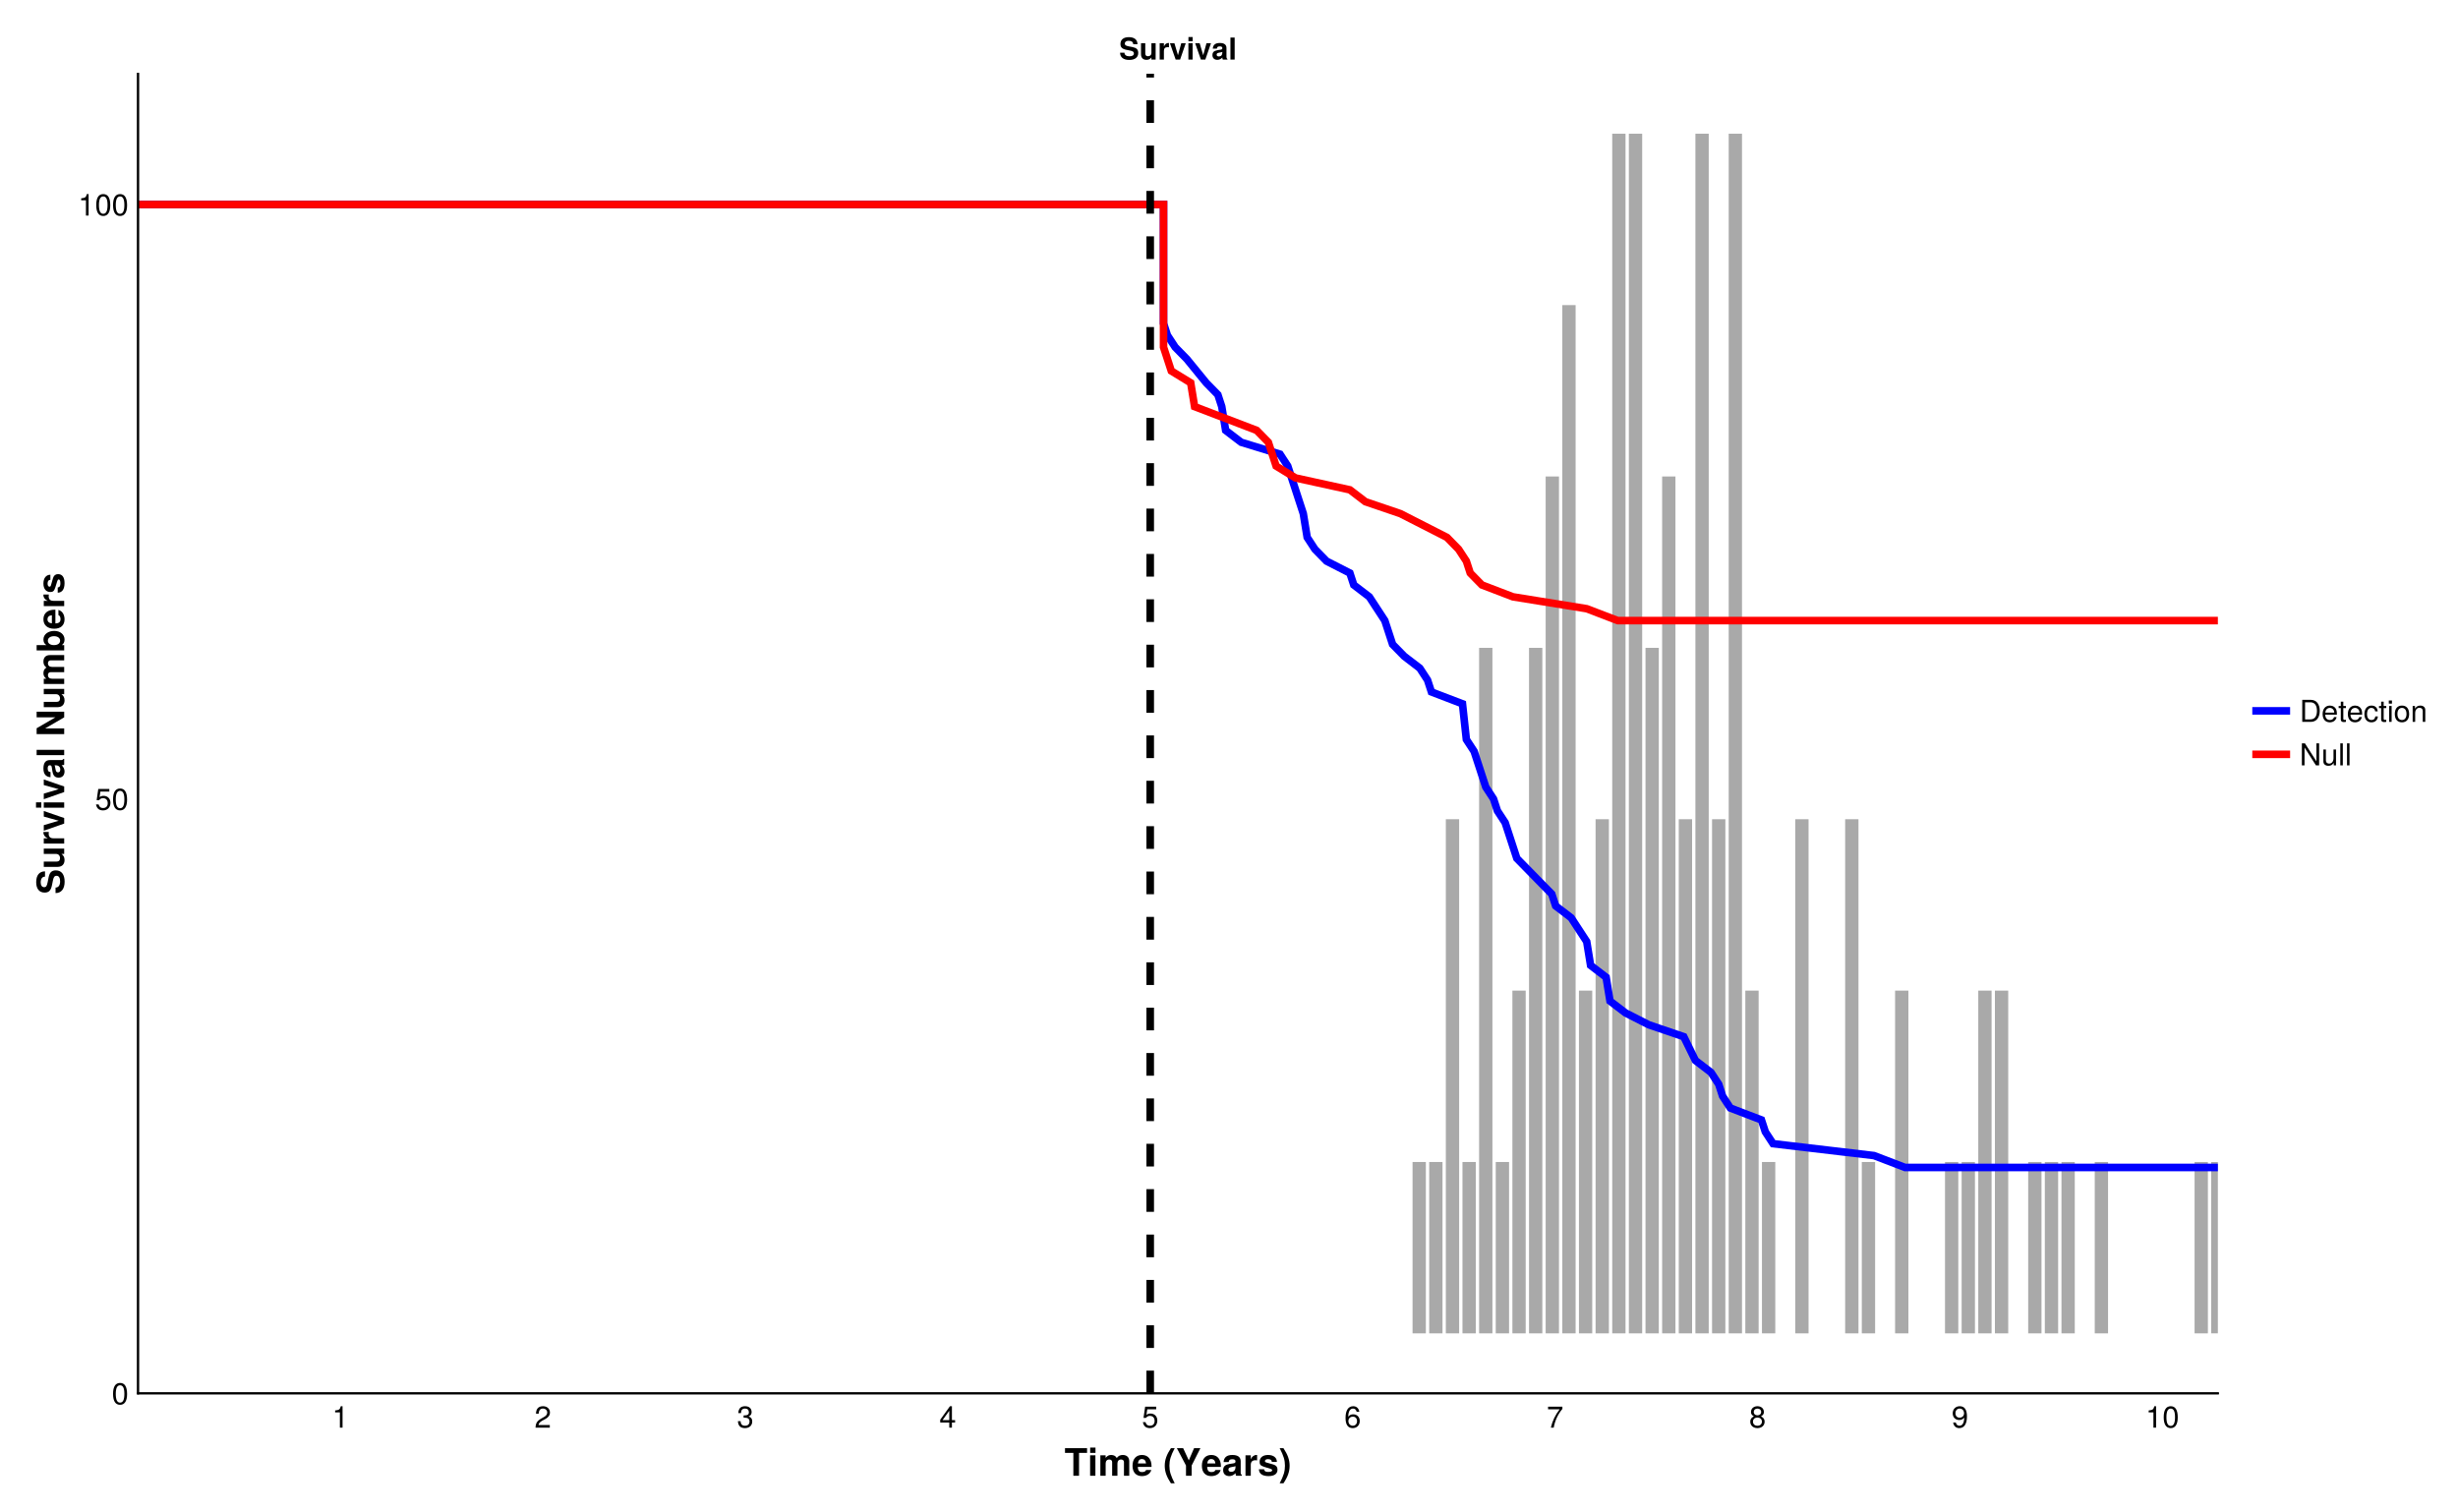 <?xml version="1.0" encoding="UTF-8"?>
<svg xmlns="http://www.w3.org/2000/svg" xmlns:xlink="http://www.w3.org/1999/xlink" width="1300" height="800" viewBox="0 0 1300 800">
<defs>
<g>
<g id="glyph-0-0-09db7405">
<path d="M 11.953 -12.078 C 11.953 -12.078 7.703 -12.078 7.703 -12.078 C 7.703 -12.078 7.703 0 7.703 0 C 7.703 0 4.703 0 4.703 0 C 4.703 0 4.703 -12.078 4.703 -12.078 C 4.703 -12.078 0.281 -12.078 0.281 -12.078 C 0.281 -12.078 0.281 -14.578 0.281 -14.578 C 0.281 -14.578 11.953 -14.578 11.953 -14.578 C 11.953 -14.578 11.953 -12.078 11.953 -12.078 Z M 11.953 -12.078 "/>
</g>
<g id="glyph-0-1-09db7405">
<path d="M 4.141 0 C 4.141 0 1.344 0 1.344 0 C 1.344 0 1.344 -10.797 1.344 -10.797 C 1.344 -10.797 4.141 -10.797 4.141 -10.797 C 4.141 -10.797 4.141 0 4.141 0 Z M 4.188 -12.094 C 4.188 -12.094 1.375 -12.094 1.375 -12.094 C 1.375 -12.094 1.375 -14.906 1.375 -14.906 C 1.375 -14.906 4.188 -14.906 4.188 -14.906 C 4.188 -14.906 4.188 -12.094 4.188 -12.094 Z M 4.188 -12.094 "/>
</g>
<g id="glyph-0-2-09db7405">
<path d="M 16.484 0 C 16.484 0 13.688 0 13.688 0 C 13.688 0 13.688 -7.203 13.688 -7.203 C 13.688 -8.062 13.094 -8.594 12.156 -8.594 C 10.953 -8.594 10.234 -7.797 10.234 -6.484 C 10.234 -6.484 10.234 0 10.234 0 C 10.234 0 7.438 0 7.438 0 C 7.438 0 7.438 -7.203 7.438 -7.203 C 7.438 -8.062 6.859 -8.594 5.922 -8.594 C 4.719 -8.594 4 -7.797 4 -6.484 C 4 -6.484 4 0 4 0 C 4 0 1.203 0 1.203 0 C 1.203 0 1.203 -10.797 1.203 -10.797 C 1.203 -10.797 3.984 -10.797 3.984 -10.797 C 3.984 -10.797 3.984 -9.453 3.984 -9.453 C 4.906 -10.562 5.703 -10.984 6.938 -10.984 C 8.281 -10.984 9.359 -10.406 9.875 -9.375 C 10.719 -10.5 11.688 -10.984 13.047 -10.984 C 15.203 -10.984 16.484 -9.734 16.484 -7.641 C 16.484 -7.641 16.484 0 16.484 0 Z M 16.484 0 "/>
</g>
<g id="glyph-0-3-09db7405">
<path d="M 10.5 -5 C 10.5 -5 10.484 -4.656 10.484 -4.656 C 10.484 -4.656 3.234 -4.656 3.234 -4.656 C 3.312 -2.562 4.156 -1.953 5.484 -1.953 C 6.5 -1.953 7.375 -2.266 7.625 -3.047 C 7.625 -3.047 10.375 -3.047 10.375 -3.047 C 9.766 -0.922 7.797 0.188 5.375 0.188 C 2.312 0.188 0.438 -1.797 0.438 -5.266 C 0.438 -8.875 2.344 -10.984 5.438 -10.984 C 8.625 -10.984 10.5 -8.719 10.5 -5 Z M 7.578 -6.516 C 7.438 -8.062 6.594 -8.844 5.406 -8.844 C 4.156 -8.844 3.453 -8.016 3.281 -6.516 C 3.281 -6.516 7.578 -6.516 7.578 -6.516 Z M 7.578 -6.516 "/>
</g>
<g id="glyph-0-4-09db7405">
</g>
<g id="glyph-0-5-09db7405">
<path d="M 6.062 4 C 6.062 4 4.062 4 4.062 4 C 1.766 0.547 0.797 -2.219 0.797 -5.297 C 0.797 -8.359 1.766 -11.125 4.062 -14.578 C 4.062 -14.578 6.062 -14.578 6.062 -14.578 C 3.938 -10.5 3.266 -8.219 3.266 -5.297 C 3.266 -2.359 3.938 -0.125 6.062 4 Z M 6.062 4 "/>
</g>
<g id="glyph-0-6-09db7405">
<path d="M 13 -14.578 C 13 -14.578 8.375 -5.406 8.375 -5.406 C 8.375 -5.406 8.375 0 8.375 0 C 8.375 0 5.375 0 5.375 0 C 5.375 0 5.375 -5.406 5.375 -5.406 C 5.375 -5.406 0.547 -14.578 0.547 -14.578 C 0.547 -14.578 3.875 -14.578 3.875 -14.578 C 3.875 -14.578 6.859 -8.141 6.859 -8.141 C 6.859 -8.141 9.641 -14.578 9.641 -14.578 C 9.641 -14.578 13 -14.578 13 -14.578 Z M 13 -14.578 "/>
</g>
<g id="glyph-0-7-09db7405">
<path d="M 7.406 -8.125 C 7.016 -8.188 6.812 -8.203 6.516 -8.203 C 4.875 -8.203 4.062 -7.375 4.062 -5.734 C 4.062 -5.734 4.062 0 4.062 0 C 4.062 0 1.266 0 1.266 0 C 1.266 0 1.266 -10.797 1.266 -10.797 C 1.266 -10.797 4.062 -10.797 4.062 -10.797 C 4.062 -10.797 4.062 -8.688 4.062 -8.688 C 4.656 -10.141 5.781 -10.984 7.062 -10.984 C 7.141 -10.984 7.234 -10.984 7.406 -10.953 C 7.406 -10.953 7.406 -8.125 7.406 -8.125 Z M 7.406 -8.125 "/>
</g>
<g id="glyph-0-8-09db7405">
<path d="M 10.406 -3.203 C 10.406 -1.016 8.719 0.188 5.688 0.188 C 2.406 0.188 0.656 -1.062 0.578 -3.422 C 0.578 -3.422 3.312 -3.422 3.312 -3.422 C 3.562 -2.266 4.234 -2.016 5.516 -2.016 C 6.812 -2.016 7.594 -2.281 7.594 -2.938 C 7.594 -3.234 7.359 -3.453 6.656 -3.688 C 6.656 -3.688 3.312 -4.719 3.312 -4.719 C 1.312 -5.344 0.953 -6.062 0.953 -7.375 C 0.953 -9.594 2.656 -10.984 5.406 -10.984 C 8.297 -10.984 10.062 -9.594 10.094 -7.312 C 10.094 -7.312 7.406 -7.312 7.406 -7.312 C 7.375 -8.297 6.719 -8.781 5.375 -8.781 C 4.406 -8.781 3.766 -8.375 3.766 -7.781 C 3.766 -7.344 3.953 -7.156 4.734 -6.938 C 4.734 -6.938 8.281 -5.922 8.281 -5.922 C 9.703 -5.5 10.406 -4.578 10.406 -3.344 C 10.406 -3.344 10.406 -3.203 10.406 -3.203 Z M 10.406 -3.203 "/>
</g>
<g id="glyph-0-9-09db7405">
<path d="M 5.703 -5.281 C 5.703 -2.219 4.734 0.547 2.438 4 C 2.438 4 0.438 4 0.438 4 C 2.562 -0.078 3.234 -2.359 3.234 -5.281 C 3.234 -8.219 2.562 -10.453 0.438 -14.578 C 0.438 -14.578 2.438 -14.578 2.438 -14.578 C 4.734 -11.125 5.703 -8.359 5.703 -5.281 Z M 5.703 -5.281 "/>
</g>
<g id="glyph-1-0-09db7405">
<path d="M 10.484 0 C 10.484 0 7.438 0 7.438 0 C 7.188 -0.312 7.125 -0.797 7.125 -1.359 C 6.141 -0.344 5.047 0.188 3.844 0.188 C 2.047 0.188 0.562 -0.812 0.562 -2.922 C 0.562 -4.875 1.594 -5.797 3.734 -6.188 C 3.734 -6.188 4.859 -6.375 4.859 -6.375 C 6.266 -6.625 7.094 -6.5 7.094 -7.641 C 7.094 -8.359 6.562 -8.719 5.484 -8.719 C 4.094 -8.719 3.641 -8.359 3.5 -7.234 C 3.5 -7.234 0.797 -7.234 0.797 -7.234 C 0.984 -9.734 2.5 -10.984 5.422 -10.984 C 8.344 -10.984 9.844 -9.859 9.844 -7.656 C 9.844 -7.656 9.844 -1.656 9.844 -1.656 C 9.844 -1.094 9.984 -0.797 10.484 -0.344 C 10.484 -0.344 10.484 0 10.484 0 Z M 7.094 -4.625 C 7.094 -4.625 7.094 -5.094 7.094 -5.094 C 6.781 -4.938 6.656 -4.906 5.922 -4.766 C 5.922 -4.766 4.953 -4.578 4.953 -4.578 C 3.797 -4.359 3.359 -4.062 3.359 -3.234 C 3.359 -2.438 3.938 -2.078 4.875 -2.078 C 6.297 -2.078 7.094 -3 7.094 -4.625 Z M 7.094 -4.625 "/>
</g>
<g id="glyph-2-0-09db7405">
<path d="M 5.547 0 C 5.547 0 4.141 0 4.141 0 C 4.141 0 4.141 -8.078 4.141 -8.078 C 4.141 -8.078 1.625 -8.078 1.625 -8.078 C 1.625 -8.078 1.625 -9.094 1.625 -9.094 C 3.812 -9.359 4.125 -9.594 4.625 -11.344 C 4.625 -11.344 5.547 -11.344 5.547 -11.344 C 5.547 -11.344 5.547 0 5.547 0 Z M 5.547 0 "/>
</g>
<g id="glyph-3-0-09db7405">
<path d="M 8.172 -8.016 C 8.172 -6.625 7.359 -5.438 5.781 -4.594 C 5.781 -4.594 4.172 -3.734 4.172 -3.734 C 2.781 -2.906 2.266 -2.312 2.125 -1.391 C 2.125 -1.391 8.094 -1.391 8.094 -1.391 C 8.094 -1.391 8.094 0 8.094 0 C 8.094 0 0.547 0 0.547 0 C 0.672 -2.5 1.359 -3.562 3.734 -4.906 C 3.734 -4.906 5.203 -5.75 5.203 -5.75 C 6.203 -6.312 6.734 -7.094 6.734 -7.984 C 6.734 -9.203 5.781 -10.109 4.5 -10.109 C 3.109 -10.109 2.312 -9.312 2.203 -7.406 C 2.203 -7.406 0.797 -7.406 0.797 -7.406 C 0.875 -10.156 2.219 -11.344 4.547 -11.344 C 6.688 -11.344 8.172 -9.938 8.172 -8.016 Z M 8.172 -8.016 "/>
</g>
<g id="glyph-3-1-09db7405">
<path d="M 8.094 -3.297 C 8.094 -1.156 6.594 0.234 4.25 0.234 C 1.938 0.234 0.688 -0.891 0.516 -3.422 C 0.516 -3.422 1.922 -3.422 1.922 -3.422 C 2.016 -1.781 2.766 -1.016 4.297 -1.016 C 5.781 -1.016 6.656 -1.859 6.656 -3.281 C 6.656 -4.547 5.859 -5.281 4.297 -5.281 C 4.297 -5.281 3.531 -5.281 3.531 -5.281 C 3.531 -5.281 3.531 -6.469 3.531 -6.469 C 5.797 -6.469 6.312 -6.953 6.312 -8.172 C 6.312 -9.375 5.562 -10.109 4.312 -10.109 C 2.875 -10.109 2.188 -9.359 2.156 -7.688 C 2.156 -7.688 0.75 -7.688 0.75 -7.688 C 0.797 -10.094 2.016 -11.344 4.297 -11.344 C 6.469 -11.344 7.766 -10.172 7.766 -8.219 C 7.766 -7.094 7.234 -6.359 6.172 -5.938 C 7.531 -5.469 8.094 -4.672 8.094 -3.297 Z M 8.094 -3.297 "/>
</g>
<g id="glyph-4-0-09db7405">
<path d="M 8.312 -2.719 C 8.312 -2.719 6.641 -2.719 6.641 -2.719 C 6.641 -2.719 6.641 0 6.641 0 C 6.641 0 5.234 0 5.234 0 C 5.234 0 5.234 -2.719 5.234 -2.719 C 5.234 -2.719 0.453 -2.719 0.453 -2.719 C 0.453 -2.719 0.453 -4.203 0.453 -4.203 C 0.453 -4.203 5.594 -11.344 5.594 -11.344 C 5.594 -11.344 6.641 -11.344 6.641 -11.344 C 6.641 -11.344 6.641 -3.984 6.641 -3.984 C 6.641 -3.984 8.312 -3.984 8.312 -3.984 C 8.312 -3.984 8.312 -2.719 8.312 -2.719 Z M 5.234 -3.984 C 5.234 -3.984 5.234 -8.938 5.234 -8.938 C 5.234 -8.938 1.688 -3.984 1.688 -3.984 C 1.688 -3.984 5.234 -3.984 5.234 -3.984 Z M 5.234 -3.984 "/>
</g>
<g id="glyph-4-1-09db7405">
<path d="M 8.203 -3.766 C 8.203 -1.359 6.609 0.234 4.312 0.234 C 2.297 0.234 1.031 -0.656 0.562 -2.906 C 0.562 -2.906 1.969 -2.906 1.969 -2.906 C 2.297 -1.625 3.062 -1.016 4.281 -1.016 C 5.828 -1.016 6.766 -1.938 6.766 -3.562 C 6.766 -5.25 5.812 -6.219 4.281 -6.219 C 3.406 -6.219 2.859 -5.953 2.203 -5.172 C 2.203 -5.172 0.906 -5.172 0.906 -5.172 C 0.906 -5.172 1.766 -11.109 1.766 -11.109 C 1.766 -11.109 7.609 -11.109 7.609 -11.109 C 7.609 -11.109 7.609 -9.719 7.609 -9.719 C 7.609 -9.719 2.891 -9.719 2.891 -9.719 C 2.891 -9.719 2.453 -6.781 2.453 -6.781 C 3.109 -7.266 3.75 -7.469 4.547 -7.469 C 6.719 -7.469 8.203 -6 8.203 -3.766 Z M 8.203 -3.766 "/>
</g>
<g id="glyph-4-2-09db7405">
<path d="M 8.141 -5.938 C 8.141 -2.016 6.719 0.234 4.062 0.234 C 2.344 0.234 1.125 -0.859 0.844 -2.719 C 0.844 -2.719 2.25 -2.719 2.25 -2.719 C 2.484 -1.625 3.172 -1.016 4.156 -1.016 C 5.781 -1.016 6.672 -2.547 6.688 -5.312 C 5.953 -4.438 5.172 -4.047 4.094 -4.047 C 2.047 -4.047 0.609 -5.469 0.609 -7.578 C 0.609 -9.812 2.156 -11.344 4.312 -11.344 C 6.906 -11.344 8.141 -9.484 8.141 -5.938 Z M 6.609 -7.609 C 6.609 -9.094 5.609 -10.109 4.297 -10.109 C 3.016 -10.109 2.047 -9.141 2.047 -7.703 C 2.047 -6.172 2.891 -5.297 4.25 -5.297 C 5.625 -5.297 6.609 -6.219 6.609 -7.609 Z M 6.609 -7.609 "/>
</g>
<g id="glyph-4-3-09db7405">
<path d="M 8.109 -5.453 C 8.109 -1.734 6.797 0.234 4.406 0.234 C 1.969 0.234 0.688 -1.734 0.688 -5.547 C 0.688 -9.359 1.953 -11.344 4.406 -11.344 C 6.859 -11.344 8.109 -9.391 8.109 -5.453 Z M 6.672 -5.578 C 6.672 -8.625 5.922 -10.094 4.406 -10.094 C 2.875 -10.094 2.125 -8.641 2.125 -5.531 C 2.125 -2.438 2.875 -0.922 4.375 -0.922 C 5.938 -0.922 6.672 -2.375 6.672 -5.578 Z M 6.672 -5.578 "/>
</g>
<g id="glyph-4-4-09db7405">
<path d="M 10.672 -5.844 C 10.672 -2.203 8.859 0 5.922 0 C 5.922 0 1.422 0 1.422 0 C 1.422 0 1.422 -11.656 1.422 -11.656 C 1.422 -11.656 5.922 -11.656 5.922 -11.656 C 8.875 -11.656 10.672 -9.453 10.672 -5.844 Z M 9.188 -5.828 C 9.188 -8.797 7.969 -10.359 5.656 -10.359 C 5.656 -10.359 2.906 -10.359 2.906 -10.359 C 2.906 -10.359 2.906 -1.312 2.906 -1.312 C 2.906 -1.312 5.656 -1.312 5.656 -1.312 C 7.969 -1.312 9.188 -2.875 9.188 -5.828 Z M 9.188 -5.828 "/>
</g>
<g id="glyph-4-5-09db7405">
<path d="M 8.203 -3.812 C 8.203 -3.812 2.031 -3.812 2.031 -3.812 C 2.062 -1.891 3.109 -0.984 4.5 -0.984 C 5.562 -0.984 6.312 -1.438 6.688 -2.547 C 6.688 -2.547 8.031 -2.547 8.031 -2.547 C 7.703 -0.844 6.375 0.234 4.453 0.234 C 2.094 0.234 0.641 -1.391 0.641 -4.141 C 0.641 -6.891 2.141 -8.625 4.484 -8.625 C 6.047 -8.625 7.328 -7.797 7.875 -6.422 C 8.109 -5.797 8.203 -5.031 8.203 -3.812 Z M 6.781 -4.984 C 6.781 -6.297 5.781 -7.391 4.469 -7.391 C 3.125 -7.391 2.172 -6.391 2.062 -4.891 C 2.062 -4.891 6.766 -4.891 6.766 -4.891 C 6.781 -4.922 6.781 -4.984 6.781 -4.984 Z M 6.781 -4.984 "/>
</g>
<g id="glyph-4-6-09db7405">
<path d="M 4.062 0 C 3.609 0.078 3.297 0.109 2.969 0.109 C 1.938 0.109 1.359 -0.375 1.359 -1.219 C 1.359 -1.219 1.359 -7.297 1.359 -7.297 C 1.359 -7.297 0.219 -7.297 0.219 -7.297 C 0.219 -7.297 0.219 -8.391 0.219 -8.391 C 0.219 -8.391 1.359 -8.391 1.359 -8.391 C 1.359 -8.391 1.359 -10.688 1.359 -10.688 C 1.359 -10.688 2.688 -10.688 2.688 -10.688 C 2.688 -10.688 2.688 -8.391 2.688 -8.391 C 2.688 -8.391 4.062 -8.391 4.062 -8.391 C 4.062 -8.391 4.062 -7.297 4.062 -7.297 C 4.062 -7.297 2.688 -7.297 2.688 -7.297 C 2.688 -7.297 2.688 -1.812 2.688 -1.812 C 2.688 -1.219 2.844 -1.062 3.422 -1.062 C 3.688 -1.062 3.891 -1.078 4.062 -1.125 C 4.062 -1.125 4.062 0 4.062 0 Z M 4.062 0 "/>
</g>
<g id="glyph-4-7-09db7405">
<path d="M 7.625 -2.875 C 7.469 -0.953 6.203 0.234 4.203 0.234 C 1.938 0.234 0.5 -1.406 0.5 -4.109 C 0.5 -6.891 1.969 -8.625 4.219 -8.625 C 6.094 -8.625 7.375 -7.609 7.531 -5.562 C 7.531 -5.562 6.188 -5.562 6.188 -5.562 C 6.031 -6.734 5.328 -7.391 4.203 -7.391 C 2.75 -7.391 1.891 -6.203 1.891 -4.109 C 1.891 -2.125 2.766 -0.984 4.234 -0.984 C 5.375 -0.984 6.062 -1.531 6.281 -2.875 C 6.281 -2.875 7.625 -2.875 7.625 -2.875 Z M 7.625 -2.875 "/>
</g>
<g id="glyph-4-8-09db7405">
<path d="M 2.453 0 C 2.453 0 1.125 0 1.125 0 C 1.125 0 1.125 -8.391 1.125 -8.391 C 1.125 -8.391 2.453 -8.391 2.453 -8.391 C 2.453 -8.391 2.453 0 2.453 0 Z M 2.625 -9.641 C 2.625 -9.641 0.953 -9.641 0.953 -9.641 C 0.953 -9.641 0.953 -11.312 0.953 -11.312 C 0.953 -11.312 2.625 -11.312 2.625 -11.312 C 2.625 -11.312 2.625 -9.641 2.625 -9.641 Z M 2.625 -9.641 "/>
</g>
<g id="glyph-4-9-09db7405">
<path d="M 8.156 -4.125 C 8.156 -1.375 6.719 0.234 4.375 0.234 C 1.984 0.234 0.578 -1.375 0.578 -4.188 C 0.578 -7.016 2 -8.625 4.359 -8.625 C 6.766 -8.625 8.156 -7.031 8.156 -4.125 Z M 6.766 -4.141 C 6.766 -6.219 5.875 -7.391 4.375 -7.391 C 2.875 -7.391 1.969 -6.203 1.969 -4.188 C 1.969 -2.156 2.875 -0.984 4.375 -0.984 C 5.844 -0.984 6.766 -2.172 6.766 -4.141 Z M 6.766 -4.141 "/>
</g>
<g id="glyph-4-10-09db7405">
<path d="M 7.797 0 C 7.797 0 6.469 0 6.469 0 C 6.469 0 6.469 -5.812 6.469 -5.812 C 6.469 -6.812 5.797 -7.453 4.734 -7.453 C 3.375 -7.453 2.453 -6.344 2.453 -4.625 C 2.453 -4.625 2.453 0 2.453 0 C 2.453 0 1.125 0 1.125 0 C 1.125 0 1.125 -8.391 1.125 -8.391 C 1.125 -8.391 2.359 -8.391 2.359 -8.391 C 2.359 -8.391 2.359 -6.969 2.359 -6.969 C 3.094 -8.141 3.891 -8.625 5.141 -8.625 C 6.75 -8.625 7.797 -7.734 7.797 -6.344 C 7.797 -6.344 7.797 0 7.797 0 Z M 7.797 0 "/>
</g>
<g id="glyph-5-0-09db7405">
<path d="M 8.203 -3.516 C 8.203 -1.297 6.656 0.234 4.5 0.234 C 1.906 0.234 0.688 -1.625 0.688 -5.172 C 0.688 -9.125 2.109 -11.344 4.75 -11.344 C 6.484 -11.344 7.703 -10.234 7.969 -8.391 C 7.969 -8.391 6.562 -8.391 6.562 -8.391 C 6.344 -9.469 5.641 -10.094 4.656 -10.094 C 3.047 -10.094 2.141 -8.562 2.125 -5.797 C 2.734 -6.625 3.609 -7.062 4.734 -7.062 C 6.766 -7.062 8.203 -5.625 8.203 -3.516 Z M 6.766 -3.406 C 6.766 -4.922 5.922 -5.812 4.562 -5.812 C 3.172 -5.812 2.203 -4.891 2.203 -3.484 C 2.203 -2.031 3.203 -1.016 4.516 -1.016 C 5.812 -1.016 6.766 -1.984 6.766 -3.406 Z M 6.766 -3.406 "/>
</g>
<g id="glyph-6-0-09db7405">
<path d="M 8.312 -9.922 C 5.938 -7.094 4.344 -3.656 3.719 0 C 3.719 0 2.203 0 2.203 0 C 3.016 -3.547 4.609 -6.859 6.859 -9.719 C 6.859 -9.719 0.734 -9.719 0.734 -9.719 C 0.734 -9.719 0.734 -11.109 0.734 -11.109 C 0.734 -11.109 8.312 -11.109 8.312 -11.109 C 8.312 -11.109 8.312 -9.922 8.312 -9.922 Z M 8.312 -9.922 "/>
</g>
<g id="glyph-6-1-09db7405">
<path d="M 8.203 -3.203 C 8.203 -1.141 6.641 0.234 4.406 0.234 C 2.156 0.234 0.594 -1.141 0.594 -3.219 C 0.594 -4.469 1.234 -5.344 2.531 -5.969 C 1.375 -6.688 0.984 -7.266 0.984 -8.312 C 0.984 -10.094 2.406 -11.344 4.406 -11.344 C 6.422 -11.344 7.812 -10.094 7.812 -8.312 C 7.812 -7.25 7.422 -6.672 6.25 -5.969 C 7.562 -5.344 8.203 -4.469 8.203 -3.203 Z M 6.375 -8.281 C 6.375 -9.391 5.594 -10.094 4.406 -10.094 C 3.219 -10.094 2.438 -9.391 2.438 -8.297 C 2.438 -7.234 3.219 -6.531 4.406 -6.531 C 5.578 -6.531 6.375 -7.234 6.375 -8.281 Z M 6.766 -3.188 C 6.766 -4.516 5.812 -5.344 4.406 -5.344 C 2.984 -5.344 2.031 -4.516 2.031 -3.188 C 2.031 -1.859 2.984 -1.016 4.375 -1.016 C 5.812 -1.016 6.766 -1.844 6.766 -3.188 Z M 6.766 -3.188 "/>
</g>
<g id="glyph-7-0-09db7405">
<path d="M 5.547 0 C 5.547 0 4.141 0 4.141 0 C 4.141 0 4.141 -8.078 4.141 -8.078 C 4.141 -8.078 1.625 -8.078 1.625 -8.078 C 1.625 -8.078 1.625 -9.094 1.625 -9.094 C 3.812 -9.359 4.125 -9.594 4.625 -11.344 C 4.625 -11.344 5.547 -11.344 5.547 -11.344 C 5.547 -11.344 5.547 0 5.547 0 Z M 5.547 0 "/>
</g>
<g id="glyph-8-0-09db7405">
<path d="M -4.375 -12.656 C -1.422 -12.656 0.234 -10.438 0.234 -6.688 C 0.234 -2.953 -1.453 -0.641 -4.578 -0.641 C -4.578 -0.641 -4.578 -3.562 -4.578 -3.562 C -3.016 -3.562 -2.156 -4.797 -2.156 -6.844 C -2.156 -8.656 -2.797 -9.781 -4.016 -9.781 C -5.203 -9.781 -5.625 -9.047 -6.016 -7.047 C -6.016 -7.047 -6.422 -5 -6.422 -5 C -7 -2.047 -8.062 -0.906 -10.344 -0.906 C -13.188 -0.906 -14.812 -2.922 -14.812 -6.422 C -14.812 -9.984 -13.219 -12.141 -10.141 -12.141 C -10.141 -12.141 -10.141 -9.344 -10.141 -9.344 C -11.625 -9.344 -12.422 -8.188 -12.422 -6.281 C -12.422 -4.734 -11.719 -3.766 -10.625 -3.766 C -9.562 -3.766 -9.141 -4.375 -8.719 -6.516 C -8.719 -6.516 -8.281 -8.797 -8.281 -8.797 C -7.766 -11.5 -6.688 -12.656 -4.375 -12.656 Z M -4.375 -12.656 "/>
</g>
<g id="glyph-8-1-09db7405">
<path d="M 0 -10.812 C 0 -10.812 0 -8.016 0 -8.016 C 0 -8.016 -1.422 -8.016 -1.422 -8.016 C -0.359 -7.219 0.188 -6.234 0.188 -4.781 C 0.188 -2.484 -1.188 -1.156 -3.562 -1.156 C -3.562 -1.156 -10.797 -1.156 -10.797 -1.156 C -10.797 -1.156 -10.797 -3.953 -10.797 -3.953 C -10.797 -3.953 -4.141 -3.953 -4.141 -3.953 C -2.844 -3.953 -2.203 -4.562 -2.203 -5.766 C -2.203 -7.125 -3.047 -8.016 -4.312 -8.016 C -4.312 -8.016 -10.797 -8.016 -10.797 -8.016 C -10.797 -8.016 -10.797 -10.812 -10.797 -10.812 C -10.797 -10.812 0 -10.812 0 -10.812 Z M 0 -10.812 "/>
</g>
<g id="glyph-8-2-09db7405">
<path d="M -8.125 -7.406 C -8.188 -7.016 -8.203 -6.812 -8.203 -6.516 C -8.203 -4.875 -7.375 -4.062 -5.734 -4.062 C -5.734 -4.062 0 -4.062 0 -4.062 C 0 -4.062 0 -1.266 0 -1.266 C 0 -1.266 -10.797 -1.266 -10.797 -1.266 C -10.797 -1.266 -10.797 -4.062 -10.797 -4.062 C -10.797 -4.062 -8.688 -4.062 -8.688 -4.062 C -10.141 -4.656 -10.984 -5.781 -10.984 -7.062 C -10.984 -7.141 -10.984 -7.234 -10.953 -7.406 C -10.953 -7.406 -8.125 -7.406 -8.125 -7.406 Z M -8.125 -7.406 "/>
</g>
<g id="glyph-8-3-09db7405">
<path d="M -3.203 -10.406 C -1.016 -10.406 0.188 -8.719 0.188 -5.688 C 0.188 -2.406 -1.062 -0.656 -3.422 -0.578 C -3.422 -0.578 -3.422 -3.312 -3.422 -3.312 C -2.266 -3.562 -2.016 -4.234 -2.016 -5.516 C -2.016 -6.812 -2.281 -7.594 -2.938 -7.594 C -3.234 -7.594 -3.453 -7.359 -3.688 -6.656 C -3.688 -6.656 -4.719 -3.312 -4.719 -3.312 C -5.344 -1.312 -6.062 -0.953 -7.375 -0.953 C -9.594 -0.953 -10.984 -2.656 -10.984 -5.406 C -10.984 -8.297 -9.594 -10.062 -7.312 -10.094 C -7.312 -10.094 -7.312 -7.406 -7.312 -7.406 C -8.297 -7.375 -8.781 -6.719 -8.781 -5.375 C -8.781 -4.406 -8.375 -3.766 -7.781 -3.766 C -7.344 -3.766 -7.156 -3.953 -6.938 -4.734 C -6.938 -4.734 -5.922 -8.281 -5.922 -8.281 C -5.5 -9.703 -4.578 -10.406 -3.344 -10.406 C -3.344 -10.406 -3.203 -10.406 -3.203 -10.406 Z M -3.203 -10.406 "/>
</g>
<g id="glyph-9-0-09db7405">
<path d="M -10.797 -10.719 C -10.797 -10.719 0 -7 0 -7 C 0 -7 0 -4.062 0 -4.062 C 0 -4.062 -10.797 -0.281 -10.797 -0.281 C -10.797 -0.281 -10.797 -3.234 -10.797 -3.234 C -10.797 -3.234 -2.906 -5.578 -2.906 -5.578 C -2.906 -5.578 -10.797 -7.766 -10.797 -7.766 C -10.797 -7.766 -10.797 -10.719 -10.797 -10.719 Z M -10.797 -10.719 "/>
</g>
<g id="glyph-9-1-09db7405">
<path d="M 0 -4.141 C 0 -4.141 0 -1.344 0 -1.344 C 0 -1.344 -10.797 -1.344 -10.797 -1.344 C -10.797 -1.344 -10.797 -4.141 -10.797 -4.141 C -10.797 -4.141 0 -4.141 0 -4.141 Z M -12.094 -4.188 C -12.094 -4.188 -12.094 -1.375 -12.094 -1.375 C -12.094 -1.375 -14.906 -1.375 -14.906 -1.375 C -14.906 -1.375 -14.906 -4.188 -14.906 -4.188 C -14.906 -4.188 -12.094 -4.188 -12.094 -4.188 Z M -12.094 -4.188 "/>
</g>
<g id="glyph-10-0-09db7405">
<path d="M -10.797 -10.719 C -10.797 -10.719 0 -7 0 -7 C 0 -7 0 -4.062 0 -4.062 C 0 -4.062 -10.797 -0.281 -10.797 -0.281 C -10.797 -0.281 -10.797 -3.234 -10.797 -3.234 C -10.797 -3.234 -2.906 -5.578 -2.906 -5.578 C -2.906 -5.578 -10.797 -7.766 -10.797 -7.766 C -10.797 -7.766 -10.797 -10.719 -10.797 -10.719 Z M -10.797 -10.719 "/>
</g>
<g id="glyph-11-0-09db7405">
<path d="M 0 -10.484 C 0 -10.484 0 -7.438 0 -7.438 C -0.312 -7.188 -0.797 -7.125 -1.359 -7.125 C -0.344 -6.141 0.188 -5.047 0.188 -3.844 C 0.188 -2.047 -0.812 -0.562 -2.922 -0.562 C -4.875 -0.562 -5.797 -1.594 -6.188 -3.734 C -6.188 -3.734 -6.375 -4.859 -6.375 -4.859 C -6.625 -6.266 -6.5 -7.094 -7.641 -7.094 C -8.359 -7.094 -8.719 -6.562 -8.719 -5.484 C -8.719 -4.094 -8.359 -3.641 -7.234 -3.5 C -7.234 -3.5 -7.234 -0.797 -7.234 -0.797 C -9.734 -0.984 -10.984 -2.5 -10.984 -5.422 C -10.984 -8.344 -9.859 -9.844 -7.656 -9.844 C -7.656 -9.844 -1.656 -9.844 -1.656 -9.844 C -1.094 -9.844 -0.797 -9.984 -0.344 -10.484 C -0.344 -10.484 0 -10.484 0 -10.484 Z M -4.625 -7.094 C -4.625 -7.094 -5.094 -7.094 -5.094 -7.094 C -4.938 -6.781 -4.906 -6.656 -4.766 -5.922 C -4.766 -5.922 -4.578 -4.953 -4.578 -4.953 C -4.359 -3.797 -4.062 -3.359 -3.234 -3.359 C -2.438 -3.359 -2.078 -3.938 -2.078 -4.875 C -2.078 -6.297 -3 -7.094 -4.625 -7.094 Z M -4.625 -7.094 "/>
</g>
<g id="glyph-12-0-09db7405">
<path d="M 0 -4.141 C 0 -4.141 0 -1.344 0 -1.344 C 0 -1.344 -14.578 -1.344 -14.578 -1.344 C -14.578 -1.344 -14.578 -4.141 -14.578 -4.141 C -14.578 -4.141 0 -4.141 0 -4.141 Z M 0 -4.141 "/>
</g>
<g id="glyph-12-1-09db7405">
</g>
<g id="glyph-12-2-09db7405">
<path d="M 0 -13.219 C 0 -13.219 0 -10.219 0 -10.219 C 0 -10.219 -10.078 -4.359 -10.078 -4.359 C -10.078 -4.359 0 -4.359 0 -4.359 C 0 -4.359 0 -1.359 0 -1.359 C 0 -1.359 -14.578 -1.359 -14.578 -1.359 C -14.578 -1.359 -14.578 -4.438 -14.578 -4.438 C -14.578 -4.438 -4.656 -10.219 -4.656 -10.219 C -4.656 -10.219 -14.578 -10.219 -14.578 -10.219 C -14.578 -10.219 -14.578 -13.219 -14.578 -13.219 C -14.578 -13.219 0 -13.219 0 -13.219 Z M 0 -13.219 "/>
</g>
<g id="glyph-12-3-09db7405">
<path d="M 0 -10.812 C 0 -10.812 0 -8.016 0 -8.016 C 0 -8.016 -1.422 -8.016 -1.422 -8.016 C -0.359 -7.219 0.188 -6.234 0.188 -4.781 C 0.188 -2.484 -1.188 -1.156 -3.562 -1.156 C -3.562 -1.156 -10.797 -1.156 -10.797 -1.156 C -10.797 -1.156 -10.797 -3.953 -10.797 -3.953 C -10.797 -3.953 -4.141 -3.953 -4.141 -3.953 C -2.844 -3.953 -2.203 -4.562 -2.203 -5.766 C -2.203 -7.125 -3.047 -8.016 -4.312 -8.016 C -4.312 -8.016 -10.797 -8.016 -10.797 -8.016 C -10.797 -8.016 -10.797 -10.812 -10.797 -10.812 C -10.797 -10.812 0 -10.812 0 -10.812 Z M 0 -10.812 "/>
</g>
<g id="glyph-12-4-09db7405">
<path d="M 0 -16.484 C 0 -16.484 0 -13.688 0 -13.688 C 0 -13.688 -7.203 -13.688 -7.203 -13.688 C -8.062 -13.688 -8.594 -13.094 -8.594 -12.156 C -8.594 -10.953 -7.797 -10.234 -6.484 -10.234 C -6.484 -10.234 0 -10.234 0 -10.234 C 0 -10.234 0 -7.438 0 -7.438 C 0 -7.438 -7.203 -7.438 -7.203 -7.438 C -8.062 -7.438 -8.594 -6.859 -8.594 -5.922 C -8.594 -4.719 -7.797 -4 -6.484 -4 C -6.484 -4 0 -4 0 -4 C 0 -4 0 -1.203 0 -1.203 C 0 -1.203 -10.797 -1.203 -10.797 -1.203 C -10.797 -1.203 -10.797 -3.984 -10.797 -3.984 C -10.797 -3.984 -9.453 -3.984 -9.453 -3.984 C -10.562 -4.906 -10.984 -5.703 -10.984 -6.938 C -10.984 -8.281 -10.406 -9.359 -9.375 -9.875 C -10.5 -10.719 -10.984 -11.688 -10.984 -13.047 C -10.984 -15.203 -9.734 -16.484 -7.641 -16.484 C -7.641 -16.484 0 -16.484 0 -16.484 Z M 0 -16.484 "/>
</g>
<g id="glyph-12-5-09db7405">
<path d="M -5.266 -11.5 C -2 -11.5 0.188 -9.547 0.188 -6.953 C 0.188 -5.594 -0.312 -4.656 -1.234 -3.984 C -1.234 -3.984 0 -3.984 0 -3.984 C 0 -3.984 0 -1.188 0 -1.188 C 0 -1.188 -14.578 -1.188 -14.578 -1.188 C -14.578 -1.188 -14.578 -3.984 -14.578 -3.984 C -14.578 -3.984 -9.406 -3.984 -9.406 -3.984 C -10.484 -4.656 -10.984 -5.625 -10.984 -6.953 C -10.984 -9.797 -8.312 -11.5 -5.266 -11.5 Z M -5.375 -8.703 C -7.375 -8.703 -8.641 -7.719 -8.641 -6.344 C -8.641 -4.938 -7.406 -3.984 -5.438 -3.984 C -3.375 -3.984 -2.156 -4.922 -2.156 -6.344 C -2.156 -7.719 -3.422 -8.703 -5.375 -8.703 Z M -5.375 -8.703 "/>
</g>
<g id="glyph-12-6-09db7405">
<path d="M -5 -10.5 C -5 -10.5 -4.656 -10.484 -4.656 -10.484 C -4.656 -10.484 -4.656 -3.234 -4.656 -3.234 C -2.562 -3.312 -1.953 -4.156 -1.953 -5.484 C -1.953 -6.5 -2.266 -7.375 -3.047 -7.625 C -3.047 -7.625 -3.047 -10.375 -3.047 -10.375 C -0.922 -9.766 0.188 -7.797 0.188 -5.375 C 0.188 -2.312 -1.797 -0.438 -5.266 -0.438 C -8.875 -0.438 -10.984 -2.344 -10.984 -5.438 C -10.984 -8.625 -8.719 -10.5 -5 -10.5 Z M -6.516 -7.578 C -8.062 -7.438 -8.844 -6.594 -8.844 -5.406 C -8.844 -4.156 -8.016 -3.453 -6.516 -3.281 C -6.516 -3.281 -6.516 -7.578 -6.516 -7.578 Z M -6.516 -7.578 "/>
</g>
<g id="glyph-12-7-09db7405">
<path d="M -8.125 -7.406 C -8.188 -7.016 -8.203 -6.812 -8.203 -6.516 C -8.203 -4.875 -7.375 -4.062 -5.734 -4.062 C -5.734 -4.062 0 -4.062 0 -4.062 C 0 -4.062 0 -1.266 0 -1.266 C 0 -1.266 -10.797 -1.266 -10.797 -1.266 C -10.797 -1.266 -10.797 -4.062 -10.797 -4.062 C -10.797 -4.062 -8.688 -4.062 -8.688 -4.062 C -10.141 -4.656 -10.984 -5.781 -10.984 -7.062 C -10.984 -7.141 -10.984 -7.234 -10.953 -7.406 C -10.953 -7.406 -8.125 -7.406 -8.125 -7.406 Z M -8.125 -7.406 "/>
</g>
<g id="glyph-13-0-09db7405">
<path d="M 8.109 -5.453 C 8.109 -1.734 6.797 0.234 4.406 0.234 C 1.969 0.234 0.688 -1.734 0.688 -5.547 C 0.688 -9.359 1.953 -11.344 4.406 -11.344 C 6.859 -11.344 8.109 -9.391 8.109 -5.453 Z M 6.672 -5.578 C 6.672 -8.625 5.922 -10.094 4.406 -10.094 C 2.875 -10.094 2.125 -8.641 2.125 -5.531 C 2.125 -2.438 2.875 -0.922 4.375 -0.922 C 5.938 -0.922 6.672 -2.375 6.672 -5.578 Z M 6.672 -5.578 "/>
</g>
<g id="glyph-14-0-09db7405">
<path d="M 8.203 -3.766 C 8.203 -1.359 6.609 0.234 4.312 0.234 C 2.297 0.234 1.031 -0.656 0.562 -2.906 C 0.562 -2.906 1.969 -2.906 1.969 -2.906 C 2.297 -1.625 3.062 -1.016 4.281 -1.016 C 5.828 -1.016 6.766 -1.938 6.766 -3.562 C 6.766 -5.25 5.812 -6.219 4.281 -6.219 C 3.406 -6.219 2.859 -5.953 2.203 -5.172 C 2.203 -5.172 0.906 -5.172 0.906 -5.172 C 0.906 -5.172 1.766 -11.109 1.766 -11.109 C 1.766 -11.109 7.609 -11.109 7.609 -11.109 C 7.609 -11.109 7.609 -9.719 7.609 -9.719 C 7.609 -9.719 2.891 -9.719 2.891 -9.719 C 2.891 -9.719 2.453 -6.781 2.453 -6.781 C 3.109 -7.266 3.75 -7.469 4.547 -7.469 C 6.719 -7.469 8.203 -6 8.203 -3.766 Z M 8.203 -3.766 "/>
</g>
<g id="glyph-15-0-09db7405">
<path d="M 8.109 -5.453 C 8.109 -1.734 6.797 0.234 4.406 0.234 C 1.969 0.234 0.688 -1.734 0.688 -5.547 C 0.688 -9.359 1.953 -11.344 4.406 -11.344 C 6.859 -11.344 8.109 -9.391 8.109 -5.453 Z M 6.672 -5.578 C 6.672 -8.625 5.922 -10.094 4.406 -10.094 C 2.875 -10.094 2.125 -8.641 2.125 -5.531 C 2.125 -2.438 2.875 -0.922 4.375 -0.922 C 5.938 -0.922 6.672 -2.375 6.672 -5.578 Z M 6.672 -5.578 "/>
</g>
<g id="glyph-16-0-09db7405">
<path d="M 5.547 0 C 5.547 0 4.141 0 4.141 0 C 4.141 0 4.141 -8.078 4.141 -8.078 C 4.141 -8.078 1.625 -8.078 1.625 -8.078 C 1.625 -8.078 1.625 -9.094 1.625 -9.094 C 3.812 -9.359 4.125 -9.594 4.625 -11.344 C 4.625 -11.344 5.547 -11.344 5.547 -11.344 C 5.547 -11.344 5.547 0 5.547 0 Z M 5.547 0 "/>
</g>
<g id="glyph-17-0-09db7405">
<path d="M 8.109 -5.453 C 8.109 -1.734 6.797 0.234 4.406 0.234 C 1.969 0.234 0.688 -1.734 0.688 -5.547 C 0.688 -9.359 1.953 -11.344 4.406 -11.344 C 6.859 -11.344 8.109 -9.391 8.109 -5.453 Z M 6.672 -5.578 C 6.672 -8.625 5.922 -10.094 4.406 -10.094 C 2.875 -10.094 2.125 -8.641 2.125 -5.531 C 2.125 -2.438 2.875 -0.922 4.375 -0.922 C 5.938 -0.922 6.672 -2.375 6.672 -5.578 Z M 6.672 -5.578 "/>
</g>
<g id="glyph-18-0-09db7405">
<path d="M 8.109 -5.453 C 8.109 -1.734 6.797 0.234 4.406 0.234 C 1.969 0.234 0.688 -1.734 0.688 -5.547 C 0.688 -9.359 1.953 -11.344 4.406 -11.344 C 6.859 -11.344 8.109 -9.391 8.109 -5.453 Z M 6.672 -5.578 C 6.672 -8.625 5.922 -10.094 4.406 -10.094 C 2.875 -10.094 2.125 -8.641 2.125 -5.531 C 2.125 -2.438 2.875 -0.922 4.375 -0.922 C 5.938 -0.922 6.672 -2.375 6.672 -5.578 Z M 6.672 -5.578 "/>
</g>
<g id="glyph-19-0-09db7405">
<path d="M 10.125 -3.5 C 10.125 -1.141 8.359 0.188 5.344 0.188 C 2.375 0.188 0.516 -1.172 0.516 -3.656 C 0.516 -3.656 2.844 -3.656 2.844 -3.656 C 2.844 -2.422 3.844 -1.734 5.469 -1.734 C 6.922 -1.734 7.828 -2.234 7.828 -3.219 C 7.828 -4.156 7.234 -4.5 5.625 -4.812 C 5.625 -4.812 4 -5.141 4 -5.141 C 1.625 -5.594 0.719 -6.453 0.719 -8.266 C 0.719 -10.547 2.344 -11.859 5.141 -11.859 C 7.984 -11.859 9.719 -10.578 9.719 -8.109 C 9.719 -8.109 7.469 -8.109 7.469 -8.109 C 7.469 -9.297 6.547 -9.938 5.031 -9.938 C 3.797 -9.938 3.016 -9.375 3.016 -8.5 C 3.016 -7.641 3.5 -7.312 5.219 -6.969 C 5.219 -6.969 7.047 -6.625 7.047 -6.625 C 9.203 -6.203 10.125 -5.344 10.125 -3.5 Z M 10.125 -3.5 "/>
</g>
<g id="glyph-19-1-09db7405">
<path d="M 8.656 0 C 8.656 0 6.422 0 6.422 0 C 6.422 0 6.422 -1.141 6.422 -1.141 C 5.781 -0.281 4.984 0.141 3.828 0.141 C 1.984 0.141 0.922 -0.938 0.922 -2.844 C 0.922 -2.844 0.922 -8.641 0.922 -8.641 C 0.922 -8.641 3.172 -8.641 3.172 -8.641 C 3.172 -8.641 3.172 -3.312 3.172 -3.312 C 3.172 -2.266 3.641 -1.766 4.609 -1.766 C 5.703 -1.766 6.422 -2.438 6.422 -3.453 C 6.422 -3.453 6.422 -8.641 6.422 -8.641 C 6.422 -8.641 8.656 -8.641 8.656 -8.641 C 8.656 -8.641 8.656 0 8.656 0 Z M 8.656 0 "/>
</g>
<g id="glyph-19-2-09db7405">
<path d="M 5.922 -6.5 C 5.609 -6.547 5.453 -6.562 5.219 -6.562 C 3.906 -6.562 3.25 -5.906 3.25 -4.594 C 3.25 -4.594 3.25 0 3.25 0 C 3.25 0 1.016 0 1.016 0 C 1.016 0 1.016 -8.641 1.016 -8.641 C 1.016 -8.641 3.25 -8.641 3.25 -8.641 C 3.25 -8.641 3.25 -6.938 3.25 -6.938 C 3.734 -8.109 4.625 -8.781 5.641 -8.781 C 5.719 -8.781 5.797 -8.781 5.922 -8.766 C 5.922 -8.766 5.922 -6.5 5.922 -6.5 Z M 5.922 -6.5 "/>
</g>
<g id="glyph-19-3-09db7405">
<path d="M 8.578 -8.641 C 8.578 -8.641 5.594 0 5.594 0 C 5.594 0 3.25 0 3.25 0 C 3.25 0 0.219 -8.641 0.219 -8.641 C 0.219 -8.641 2.594 -8.641 2.594 -8.641 C 2.594 -8.641 4.469 -2.312 4.469 -2.312 C 4.469 -2.312 6.203 -8.641 6.203 -8.641 C 6.203 -8.641 8.578 -8.641 8.578 -8.641 Z M 8.578 -8.641 "/>
</g>
<g id="glyph-19-4-09db7405">
<path d="M 3.312 0 C 3.312 0 1.078 0 1.078 0 C 1.078 0 1.078 -8.641 1.078 -8.641 C 1.078 -8.641 3.312 -8.641 3.312 -8.641 C 3.312 -8.641 3.312 0 3.312 0 Z M 3.344 -9.688 C 3.344 -9.688 1.109 -9.688 1.109 -9.688 C 1.109 -9.688 1.109 -11.922 1.109 -11.922 C 1.109 -11.922 3.344 -11.922 3.344 -11.922 C 3.344 -11.922 3.344 -9.688 3.344 -9.688 Z M 3.344 -9.688 "/>
</g>
<g id="glyph-19-5-09db7405">
<path d="M 8.391 0 C 8.391 0 5.953 0 5.953 0 C 5.75 -0.25 5.703 -0.641 5.703 -1.094 C 4.906 -0.266 4.031 0.141 3.078 0.141 C 1.625 0.141 0.453 -0.656 0.453 -2.344 C 0.453 -3.906 1.281 -4.641 2.984 -4.938 C 2.984 -4.938 3.891 -5.109 3.891 -5.109 C 5.016 -5.297 5.688 -5.203 5.688 -6.109 C 5.688 -6.688 5.25 -6.969 4.391 -6.969 C 3.281 -6.969 2.906 -6.688 2.797 -5.797 C 2.797 -5.797 0.641 -5.797 0.641 -5.797 C 0.781 -7.797 2 -8.781 4.344 -8.781 C 6.672 -8.781 7.875 -7.891 7.875 -6.125 C 7.875 -6.125 7.875 -1.328 7.875 -1.328 C 7.875 -0.875 7.984 -0.641 8.391 -0.266 C 8.391 -0.266 8.391 0 8.391 0 Z M 5.688 -3.703 C 5.688 -3.703 5.688 -4.078 5.688 -4.078 C 5.422 -3.953 5.328 -3.922 4.734 -3.812 C 4.734 -3.812 3.969 -3.656 3.969 -3.656 C 3.047 -3.484 2.688 -3.25 2.688 -2.594 C 2.688 -1.953 3.156 -1.656 3.906 -1.656 C 5.047 -1.656 5.688 -2.406 5.688 -3.703 Z M 5.688 -3.703 "/>
</g>
<g id="glyph-19-6-09db7405">
<path d="M 3.312 0 C 3.312 0 1.078 0 1.078 0 C 1.078 0 1.078 -11.656 1.078 -11.656 C 1.078 -11.656 3.312 -11.656 3.312 -11.656 C 3.312 -11.656 3.312 0 3.312 0 Z M 3.312 0 "/>
</g>
<g id="glyph-20-0-09db7405">
<path d="M 10.344 0 C 10.344 0 8.656 0 8.656 0 C 8.656 0 2.625 -9.453 2.625 -9.453 C 2.625 -9.453 2.625 0 2.625 0 C 2.625 0 1.219 0 1.219 0 C 1.219 0 1.219 -11.656 1.219 -11.656 C 1.219 -11.656 2.828 -11.656 2.828 -11.656 C 2.828 -11.656 8.922 -2.125 8.922 -2.125 C 8.922 -2.125 8.922 -11.656 8.922 -11.656 C 8.922 -11.656 10.344 -11.656 10.344 -11.656 C 10.344 -11.656 10.344 0 10.344 0 Z M 10.344 0 "/>
</g>
<g id="glyph-20-1-09db7405">
<path d="M 7.719 0 C 7.719 0 6.516 0 6.516 0 C 6.516 0 6.516 -1.297 6.516 -1.297 C 5.734 -0.188 4.938 0.234 3.719 0.234 C 2.078 0.234 1.047 -0.656 1.047 -2.047 C 1.047 -2.047 1.047 -8.391 1.047 -8.391 C 1.047 -8.391 2.375 -8.391 2.375 -8.391 C 2.375 -8.391 2.375 -2.578 2.375 -2.578 C 2.375 -1.562 3.047 -0.922 4.094 -0.922 C 5.484 -0.922 6.391 -2.047 6.391 -3.766 C 6.391 -3.766 6.391 -8.391 6.391 -8.391 C 6.391 -8.391 7.719 -8.391 7.719 -8.391 C 7.719 -8.391 7.719 0 7.719 0 Z M 7.719 0 "/>
</g>
<g id="glyph-20-2-09db7405">
<path d="M 2.422 0 C 2.422 0 1.094 0 1.094 0 C 1.094 0 1.094 -11.656 1.094 -11.656 C 1.094 -11.656 2.422 -11.656 2.422 -11.656 C 2.422 -11.656 2.422 0 2.422 0 Z M 2.422 0 "/>
</g>
</g>
<clipPath id="clip-0-09db7405">
<path clip-rule="nonzero" d="M 1169 614 L 1173 614 L 1173 706 L 1169 706 Z M 1169 614 "/>
</clipPath>
<clipPath id="clip-1-09db7405">
<path clip-rule="nonzero" d="M 73 96 L 1173 96 L 1173 629 L 73 629 Z M 73 96 "/>
</clipPath>
<clipPath id="clip-2-09db7405">
<path clip-rule="nonzero" d="M 73 96 L 1173 96 L 1173 340 L 73 340 Z M 73 96 "/>
</clipPath>
<clipPath id="clip-3-09db7405">
<path clip-rule="nonzero" d="M 606 39 L 611 39 L 611 737 L 606 737 Z M 606 39 "/>
</clipPath>
</defs>
<rect x="-130" y="-80" width="1560" height="960" fill="rgb(100%, 100%, 100%)" fill-opacity="1"/>
<path fill-rule="nonzero" fill="rgb(66.275%, 66.275%, 66.275%)" fill-opacity="1" d="M 747.078 705.273 L 754.117 705.273 L 754.117 614.625 L 747.078 614.625 Z M 747.078 705.273 "/>
<path fill-rule="nonzero" fill="rgb(66.275%, 66.275%, 66.275%)" fill-opacity="1" d="M 755.879 705.273 L 762.918 705.273 L 762.918 614.625 L 755.879 614.625 Z M 755.879 705.273 "/>
<path fill-rule="nonzero" fill="rgb(66.275%, 66.275%, 66.275%)" fill-opacity="1" d="M 764.68 705.273 L 771.719 705.273 L 771.719 433.324 L 764.68 433.324 Z M 764.68 705.273 "/>
<path fill-rule="nonzero" fill="rgb(66.275%, 66.275%, 66.275%)" fill-opacity="1" d="M 773.48 705.273 L 780.52 705.273 L 780.52 614.625 L 773.48 614.625 Z M 773.48 705.273 "/>
<path fill-rule="nonzero" fill="rgb(66.275%, 66.275%, 66.275%)" fill-opacity="1" d="M 782.281 705.273 L 789.32 705.273 L 789.32 342.676 L 782.281 342.676 Z M 782.281 705.273 "/>
<path fill-rule="nonzero" fill="rgb(66.275%, 66.275%, 66.275%)" fill-opacity="1" d="M 791.078 705.273 L 798.117 705.273 L 798.117 614.625 L 791.078 614.625 Z M 791.078 705.273 "/>
<path fill-rule="nonzero" fill="rgb(66.275%, 66.275%, 66.275%)" fill-opacity="1" d="M 799.879 705.273 L 806.918 705.273 L 806.918 523.977 L 799.879 523.977 Z M 799.879 705.273 "/>
<path fill-rule="nonzero" fill="rgb(66.275%, 66.275%, 66.275%)" fill-opacity="1" d="M 808.68 705.273 L 815.719 705.273 L 815.719 342.676 L 808.68 342.676 Z M 808.68 705.273 "/>
<path fill-rule="nonzero" fill="rgb(66.275%, 66.275%, 66.275%)" fill-opacity="1" d="M 817.48 705.273 L 824.52 705.273 L 824.52 252.027 L 817.48 252.027 Z M 817.48 705.273 "/>
<path fill-rule="nonzero" fill="rgb(66.275%, 66.275%, 66.275%)" fill-opacity="1" d="M 826.281 705.273 L 833.32 705.273 L 833.32 161.379 L 826.281 161.379 Z M 826.281 705.273 "/>
<path fill-rule="nonzero" fill="rgb(66.275%, 66.275%, 66.275%)" fill-opacity="1" d="M 835.078 705.273 L 842.117 705.273 L 842.117 523.977 L 835.078 523.977 Z M 835.078 705.273 "/>
<path fill-rule="nonzero" fill="rgb(66.275%, 66.275%, 66.275%)" fill-opacity="1" d="M 843.879 705.273 L 850.918 705.273 L 850.918 433.324 L 843.879 433.324 Z M 843.879 705.273 "/>
<path fill-rule="nonzero" fill="rgb(66.275%, 66.275%, 66.275%)" fill-opacity="1" d="M 852.68 705.273 L 859.719 705.273 L 859.719 70.727 L 852.68 70.727 Z M 852.68 705.273 "/>
<path fill-rule="nonzero" fill="rgb(66.275%, 66.275%, 66.275%)" fill-opacity="1" d="M 861.48 705.273 L 868.52 705.273 L 868.52 70.727 L 861.48 70.727 Z M 861.48 705.273 "/>
<path fill-rule="nonzero" fill="rgb(66.275%, 66.275%, 66.275%)" fill-opacity="1" d="M 870.281 705.273 L 877.32 705.273 L 877.32 342.676 L 870.281 342.676 Z M 870.281 705.273 "/>
<path fill-rule="nonzero" fill="rgb(66.275%, 66.275%, 66.275%)" fill-opacity="1" d="M 879.078 705.273 L 886.117 705.273 L 886.117 252.027 L 879.078 252.027 Z M 879.078 705.273 "/>
<path fill-rule="nonzero" fill="rgb(66.275%, 66.275%, 66.275%)" fill-opacity="1" d="M 887.879 705.273 L 894.918 705.273 L 894.918 433.324 L 887.879 433.324 Z M 887.879 705.273 "/>
<path fill-rule="nonzero" fill="rgb(66.275%, 66.275%, 66.275%)" fill-opacity="1" d="M 896.68 705.273 L 903.719 705.273 L 903.719 70.727 L 896.68 70.727 Z M 896.68 705.273 "/>
<path fill-rule="nonzero" fill="rgb(66.275%, 66.275%, 66.275%)" fill-opacity="1" d="M 905.48 705.273 L 912.52 705.273 L 912.52 433.324 L 905.48 433.324 Z M 905.48 705.273 "/>
<path fill-rule="nonzero" fill="rgb(66.275%, 66.275%, 66.275%)" fill-opacity="1" d="M 914.281 705.273 L 921.32 705.273 L 921.32 70.727 L 914.281 70.727 Z M 914.281 705.273 "/>
<path fill-rule="nonzero" fill="rgb(66.275%, 66.275%, 66.275%)" fill-opacity="1" d="M 923.078 705.273 L 930.117 705.273 L 930.117 523.977 L 923.078 523.977 Z M 923.078 705.273 "/>
<path fill-rule="nonzero" fill="rgb(66.275%, 66.275%, 66.275%)" fill-opacity="1" d="M 931.879 705.273 L 938.918 705.273 L 938.918 614.625 L 931.879 614.625 Z M 931.879 705.273 "/>
<path fill-rule="nonzero" fill="rgb(66.275%, 66.275%, 66.275%)" fill-opacity="1" d="M 949.48 705.273 L 956.52 705.273 L 956.52 433.324 L 949.48 433.324 Z M 949.48 705.273 "/>
<path fill-rule="nonzero" fill="rgb(66.275%, 66.275%, 66.275%)" fill-opacity="1" d="M 975.879 705.273 L 982.918 705.273 L 982.918 433.324 L 975.879 433.324 Z M 975.879 705.273 "/>
<path fill-rule="nonzero" fill="rgb(66.275%, 66.275%, 66.275%)" fill-opacity="1" d="M 984.68 705.273 L 991.719 705.273 L 991.719 614.625 L 984.68 614.625 Z M 984.68 705.273 "/>
<path fill-rule="nonzero" fill="rgb(66.275%, 66.275%, 66.275%)" fill-opacity="1" d="M 1002.281 705.273 L 1009.32 705.273 L 1009.32 523.977 L 1002.281 523.977 Z M 1002.281 705.273 "/>
<path fill-rule="nonzero" fill="rgb(66.275%, 66.275%, 66.275%)" fill-opacity="1" d="M 1028.68 705.273 L 1035.719 705.273 L 1035.719 614.625 L 1028.68 614.625 Z M 1028.68 705.273 "/>
<path fill-rule="nonzero" fill="rgb(66.275%, 66.275%, 66.275%)" fill-opacity="1" d="M 1037.48 705.273 L 1044.52 705.273 L 1044.52 614.625 L 1037.48 614.625 Z M 1037.48 705.273 "/>
<path fill-rule="nonzero" fill="rgb(66.275%, 66.275%, 66.275%)" fill-opacity="1" d="M 1046.281 705.273 L 1053.32 705.273 L 1053.32 523.977 L 1046.281 523.977 Z M 1046.281 705.273 "/>
<path fill-rule="nonzero" fill="rgb(66.275%, 66.275%, 66.275%)" fill-opacity="1" d="M 1055.078 705.273 L 1062.117 705.273 L 1062.117 523.977 L 1055.078 523.977 Z M 1055.078 705.273 "/>
<path fill-rule="nonzero" fill="rgb(66.275%, 66.275%, 66.275%)" fill-opacity="1" d="M 1072.68 705.273 L 1079.719 705.273 L 1079.719 614.625 L 1072.68 614.625 Z M 1072.68 705.273 "/>
<path fill-rule="nonzero" fill="rgb(66.275%, 66.275%, 66.275%)" fill-opacity="1" d="M 1081.48 705.273 L 1088.52 705.273 L 1088.52 614.625 L 1081.48 614.625 Z M 1081.48 705.273 "/>
<path fill-rule="nonzero" fill="rgb(66.275%, 66.275%, 66.275%)" fill-opacity="1" d="M 1090.281 705.273 L 1097.32 705.273 L 1097.32 614.625 L 1090.281 614.625 Z M 1090.281 705.273 "/>
<path fill-rule="nonzero" fill="rgb(66.275%, 66.275%, 66.275%)" fill-opacity="1" d="M 1107.879 705.273 L 1114.918 705.273 L 1114.918 614.625 L 1107.879 614.625 Z M 1107.879 705.273 "/>
<path fill-rule="nonzero" fill="rgb(66.275%, 66.275%, 66.275%)" fill-opacity="1" d="M 1160.68 705.273 L 1167.719 705.273 L 1167.719 614.625 L 1160.68 614.625 Z M 1160.68 705.273 "/>
<g clip-path="url(#clip-0-09db7405)">
<path fill-rule="nonzero" fill="rgb(66.275%, 66.275%, 66.275%)" fill-opacity="1" d="M 1169.48 705.273 L 1176.52 705.273 L 1176.52 614.625 L 1169.48 614.625 Z M 1169.48 705.273 "/>
</g>
<g fill="rgb(0%, 0%, 0%)" fill-opacity="1">
<use xlink:href="#glyph-0-0-09db7405" x="562.98" y="780.58"/>
</g>
<g fill="rgb(0%, 0%, 0%)" fill-opacity="1">
<use xlink:href="#glyph-0-1-09db7405" x="575.2" y="780.58"/>
</g>
<g fill="rgb(0%, 0%, 0%)" fill-opacity="1">
<use xlink:href="#glyph-0-2-09db7405" x="580.76" y="780.58"/>
</g>
<g fill="rgb(0%, 0%, 0%)" fill-opacity="1">
<use xlink:href="#glyph-0-3-09db7405" x="598.54" y="780.58"/>
</g>
<g fill="rgb(0%, 0%, 0%)" fill-opacity="1">
<use xlink:href="#glyph-0-4-09db7405" x="609.66" y="780.58"/>
</g>
<g fill="rgb(0%, 0%, 0%)" fill-opacity="1">
<use xlink:href="#glyph-0-5-09db7405" x="615.22" y="780.58"/>
</g>
<g fill="rgb(0%, 0%, 0%)" fill-opacity="1">
<use xlink:href="#glyph-0-6-09db7405" x="621.88" y="780.58"/>
</g>
<g fill="rgb(0%, 0%, 0%)" fill-opacity="1">
<use xlink:href="#glyph-0-3-09db7405" x="635.22" y="780.58"/>
</g>
<g fill="rgb(0%, 0%, 0%)" fill-opacity="1">
<use xlink:href="#glyph-1-0-09db7405" x="646.34" y="780.58"/>
</g>
<g fill="rgb(0%, 0%, 0%)" fill-opacity="1">
<use xlink:href="#glyph-0-7-09db7405" x="657.46" y="780.58"/>
</g>
<g fill="rgb(0%, 0%, 0%)" fill-opacity="1">
<use xlink:href="#glyph-0-8-09db7405" x="665.24" y="780.58"/>
</g>
<g fill="rgb(0%, 0%, 0%)" fill-opacity="1">
<use xlink:href="#glyph-0-9-09db7405" x="676.36" y="780.58"/>
</g>
<g fill="rgb(0%, 0%, 0%)" fill-opacity="1">
<use xlink:href="#glyph-2-0-09db7405" x="175.619" y="755.152"/>
</g>
<g fill="rgb(0%, 0%, 0%)" fill-opacity="1">
<use xlink:href="#glyph-3-0-09db7405" x="282.685" y="755.152"/>
</g>
<g fill="rgb(0%, 0%, 0%)" fill-opacity="1">
<use xlink:href="#glyph-3-1-09db7405" x="389.752" y="755.152"/>
</g>
<g fill="rgb(0%, 0%, 0%)" fill-opacity="1">
<use xlink:href="#glyph-4-0-09db7405" x="496.819" y="755.152"/>
</g>
<g fill="rgb(0%, 0%, 0%)" fill-opacity="1">
<use xlink:href="#glyph-4-1-09db7405" x="603.885" y="755.152"/>
</g>
<g fill="rgb(0%, 0%, 0%)" fill-opacity="1">
<use xlink:href="#glyph-5-0-09db7405" x="710.952" y="755.152"/>
</g>
<g fill="rgb(0%, 0%, 0%)" fill-opacity="1">
<use xlink:href="#glyph-6-0-09db7405" x="818.019" y="755.152"/>
</g>
<g fill="rgb(0%, 0%, 0%)" fill-opacity="1">
<use xlink:href="#glyph-6-1-09db7405" x="925.085" y="755.152"/>
</g>
<g fill="rgb(0%, 0%, 0%)" fill-opacity="1">
<use xlink:href="#glyph-4-2-09db7405" x="1032.152" y="755.152"/>
</g>
<g fill="rgb(0%, 0%, 0%)" fill-opacity="1">
<use xlink:href="#glyph-7-0-09db7405" x="1134.771" y="755.152"/>
</g>
<g fill="rgb(0%, 0%, 0%)" fill-opacity="1">
<use xlink:href="#glyph-4-3-09db7405" x="1143.667" y="755.152"/>
</g>
<g fill="rgb(0%, 0%, 0%)" fill-opacity="1">
<use xlink:href="#glyph-8-0-09db7405" x="33.952" y="473.03"/>
</g>
<g fill="rgb(0%, 0%, 0%)" fill-opacity="1">
<use xlink:href="#glyph-8-1-09db7405" x="33.952" y="459.69"/>
</g>
<g fill="rgb(0%, 0%, 0%)" fill-opacity="1">
<use xlink:href="#glyph-8-2-09db7405" x="33.952" y="447.47"/>
</g>
<g fill="rgb(0%, 0%, 0%)" fill-opacity="1">
<use xlink:href="#glyph-9-0-09db7405" x="33.952" y="439.69"/>
</g>
<g fill="rgb(0%, 0%, 0%)" fill-opacity="1">
<use xlink:href="#glyph-9-1-09db7405" x="33.952" y="428.57"/>
</g>
<g fill="rgb(0%, 0%, 0%)" fill-opacity="1">
<use xlink:href="#glyph-10-0-09db7405" x="33.952" y="423.01"/>
</g>
<g fill="rgb(0%, 0%, 0%)" fill-opacity="1">
<use xlink:href="#glyph-11-0-09db7405" x="33.952" y="411.89"/>
</g>
<g fill="rgb(0%, 0%, 0%)" fill-opacity="1">
<use xlink:href="#glyph-12-0-09db7405" x="33.952" y="400.77"/>
</g>
<g fill="rgb(0%, 0%, 0%)" fill-opacity="1">
<use xlink:href="#glyph-12-1-09db7405" x="33.952" y="395.21"/>
</g>
<g fill="rgb(0%, 0%, 0%)" fill-opacity="1">
<use xlink:href="#glyph-12-2-09db7405" x="33.952" y="389.65"/>
</g>
<g fill="rgb(0%, 0%, 0%)" fill-opacity="1">
<use xlink:href="#glyph-12-3-09db7405" x="33.952" y="375.21"/>
</g>
<g fill="rgb(0%, 0%, 0%)" fill-opacity="1">
<use xlink:href="#glyph-12-4-09db7405" x="33.952" y="362.99"/>
</g>
<g fill="rgb(0%, 0%, 0%)" fill-opacity="1">
<use xlink:href="#glyph-12-5-09db7405" x="33.952" y="345.21"/>
</g>
<g fill="rgb(0%, 0%, 0%)" fill-opacity="1">
<use xlink:href="#glyph-12-6-09db7405" x="33.952" y="332.99"/>
</g>
<g fill="rgb(0%, 0%, 0%)" fill-opacity="1">
<use xlink:href="#glyph-12-7-09db7405" x="33.952" y="321.87"/>
</g>
<g fill="rgb(0%, 0%, 0%)" fill-opacity="1">
<use xlink:href="#glyph-8-3-09db7405" x="33.952" y="314.09"/>
</g>
<g fill="rgb(0%, 0%, 0%)" fill-opacity="1">
<use xlink:href="#glyph-13-0-09db7405" x="59.104" y="742.832"/>
</g>
<g fill="rgb(0%, 0%, 0%)" fill-opacity="1">
<use xlink:href="#glyph-14-0-09db7405" x="50.208" y="428.418"/>
</g>
<g fill="rgb(0%, 0%, 0%)" fill-opacity="1">
<use xlink:href="#glyph-15-0-09db7405" x="59.104" y="428.418"/>
</g>
<g fill="rgb(0%, 0%, 0%)" fill-opacity="1">
<use xlink:href="#glyph-16-0-09db7405" x="41.312" y="114.003"/>
</g>
<g fill="rgb(0%, 0%, 0%)" fill-opacity="1">
<use xlink:href="#glyph-17-0-09db7405" x="50.208" y="114.003"/>
</g>
<g fill="rgb(0%, 0%, 0%)" fill-opacity="1">
<use xlink:href="#glyph-18-0-09db7405" x="59.104" y="114.003"/>
</g>
<g fill="rgb(0%, 0%, 0%)" fill-opacity="1">
<use xlink:href="#glyph-19-0-09db7405" x="591.872" y="31.512"/>
</g>
<g fill="rgb(0%, 0%, 0%)" fill-opacity="1">
<use xlink:href="#glyph-19-1-09db7405" x="602.544" y="31.512"/>
</g>
<g fill="rgb(0%, 0%, 0%)" fill-opacity="1">
<use xlink:href="#glyph-19-2-09db7405" x="612.32" y="31.512"/>
</g>
<g fill="rgb(0%, 0%, 0%)" fill-opacity="1">
<use xlink:href="#glyph-19-3-09db7405" x="618.544" y="31.512"/>
</g>
<g fill="rgb(0%, 0%, 0%)" fill-opacity="1">
<use xlink:href="#glyph-19-4-09db7405" x="627.44" y="31.512"/>
</g>
<g fill="rgb(0%, 0%, 0%)" fill-opacity="1">
<use xlink:href="#glyph-19-3-09db7405" x="631.888" y="31.512"/>
</g>
<g fill="rgb(0%, 0%, 0%)" fill-opacity="1">
<use xlink:href="#glyph-19-5-09db7405" x="640.784" y="31.512"/>
</g>
<g fill="rgb(0%, 0%, 0%)" fill-opacity="1">
<use xlink:href="#glyph-19-6-09db7405" x="649.68" y="31.512"/>
</g>
<g clip-path="url(#clip-1-09db7405)">
<path fill="none" stroke-width="4" stroke-linecap="butt" stroke-linejoin="miter" stroke="rgb(0%, 0%, 100%)" stroke-opacity="1" stroke-miterlimit="2" d="M 73 108.172 L 615.375 108.172 L 615.375 171.055 L 617.426 177.344 L 621.535 183.629 L 627.695 189.918 L 637.961 202.496 L 644.121 208.785 L 646.172 215.07 L 648.227 227.648 L 656.441 233.938 L 676.973 240.227 L 681.078 246.512 L 683.133 252.801 L 687.238 265.379 L 689.293 271.668 L 691.348 284.242 L 695.453 290.531 L 701.613 296.82 L 713.934 303.109 L 715.988 309.395 L 724.199 315.684 L 728.309 321.973 L 732.414 328.262 L 734.465 334.551 L 736.52 340.836 L 742.68 347.125 L 750.895 353.414 L 755 359.703 L 757.055 365.992 L 773.48 372.277 L 775.535 391.145 L 779.641 397.434 L 783.746 410.008 L 785.801 416.297 L 789.906 422.586 L 791.961 428.875 L 796.066 435.164 L 798.121 441.449 L 802.227 454.027 L 814.547 466.605 L 820.707 472.891 L 822.762 479.18 L 830.973 485.469 L 839.188 498.047 L 841.238 510.621 L 849.453 516.91 L 851.508 529.488 L 859.719 535.773 L 872.039 542.062 L 890.52 548.352 L 896.68 560.93 L 904.895 567.215 L 909 573.504 L 911.055 579.793 L 915.16 586.082 L 931.586 592.371 L 933.641 598.656 L 937.746 604.945 L 991.133 611.234 L 1007.559 617.523 L 1173 617.523 "/>
</g>
<g clip-path="url(#clip-2-09db7405)">
<path fill="none" stroke-width="4" stroke-linecap="butt" stroke-linejoin="miter" stroke="rgb(100%, 0%, 0%)" stroke-opacity="1" stroke-miterlimit="2" d="M 73 108.172 L 615.375 108.172 L 615.375 183.629 L 617.426 189.918 L 619.48 196.207 L 629.746 202.496 L 631.801 215.07 L 664.652 227.648 L 670.812 233.938 L 672.867 240.227 L 674.922 246.512 L 685.188 252.801 L 713.934 259.09 L 722.148 265.379 L 740.625 271.668 L 752.945 277.953 L 765.266 284.242 L 771.426 290.531 L 775.535 296.82 L 777.586 303.109 L 783.746 309.395 L 800.172 315.684 L 839.188 321.973 L 855.613 328.262 L 1173 328.262 "/>
</g>
<g clip-path="url(#clip-3-09db7405)">
<path fill="none" stroke-width="4" stroke-linecap="butt" stroke-linejoin="miter" stroke="rgb(0%, 0%, 0%)" stroke-opacity="1" stroke-dasharray="12 12" stroke-miterlimit="1.155" d="M 608.332 737 L 608.332 39 "/>
</g>
<path fill="none" stroke-width="4" stroke-linecap="butt" stroke-linejoin="miter" stroke="rgb(0%, 0%, 100%)" stroke-opacity="1" stroke-miterlimit="2" d="M 1191.207 376 L 1211.207 376 "/>
<path fill="none" stroke-width="4" stroke-linecap="butt" stroke-linejoin="miter" stroke="rgb(100%, 0%, 0%)" stroke-opacity="1" stroke-miterlimit="2" d="M 1191.207 399 L 1211.207 399 "/>
<g fill="rgb(0%, 0%, 0%)" fill-opacity="1">
<use xlink:href="#glyph-4-4-09db7405" x="1216.208" y="381.832"/>
</g>
<g fill="rgb(0%, 0%, 0%)" fill-opacity="1">
<use xlink:href="#glyph-4-5-09db7405" x="1227.76" y="381.832"/>
</g>
<g fill="rgb(0%, 0%, 0%)" fill-opacity="1">
<use xlink:href="#glyph-4-6-09db7405" x="1236.656" y="381.832"/>
</g>
<g fill="rgb(0%, 0%, 0%)" fill-opacity="1">
<use xlink:href="#glyph-4-5-09db7405" x="1241.104" y="381.832"/>
</g>
<g fill="rgb(0%, 0%, 0%)" fill-opacity="1">
<use xlink:href="#glyph-4-7-09db7405" x="1250" y="381.832"/>
</g>
<g fill="rgb(0%, 0%, 0%)" fill-opacity="1">
<use xlink:href="#glyph-4-6-09db7405" x="1258" y="381.832"/>
</g>
<g fill="rgb(0%, 0%, 0%)" fill-opacity="1">
<use xlink:href="#glyph-4-8-09db7405" x="1262.448" y="381.832"/>
</g>
<g fill="rgb(0%, 0%, 0%)" fill-opacity="1">
<use xlink:href="#glyph-4-9-09db7405" x="1266" y="381.832"/>
</g>
<g fill="rgb(0%, 0%, 0%)" fill-opacity="1">
<use xlink:href="#glyph-4-10-09db7405" x="1274.896" y="381.832"/>
</g>
<g fill="rgb(0%, 0%, 0%)" fill-opacity="1">
<use xlink:href="#glyph-20-0-09db7405" x="1216.208" y="404.832"/>
</g>
<g fill="rgb(0%, 0%, 0%)" fill-opacity="1">
<use xlink:href="#glyph-20-1-09db7405" x="1227.76" y="404.832"/>
</g>
<g fill="rgb(0%, 0%, 0%)" fill-opacity="1">
<use xlink:href="#glyph-20-2-09db7405" x="1236.656" y="404.832"/>
</g>
<g fill="rgb(0%, 0%, 0%)" fill-opacity="1">
<use xlink:href="#glyph-20-2-09db7405" x="1240.208" y="404.832"/>
</g>
<path fill="none" stroke-width="1" stroke-linecap="butt" stroke-linejoin="miter" stroke="rgb(0%, 0%, 0%)" stroke-opacity="1" stroke-miterlimit="1.155" d="M 72.5 737 L 1173.5 737 "/>
<path fill="none" stroke-width="1" stroke-linecap="butt" stroke-linejoin="miter" stroke="rgb(0%, 0%, 0%)" stroke-opacity="1" stroke-miterlimit="1.155" d="M 73 737.5 L 73 38.5 "/>
<path fill="none" stroke-width="1" stroke-linecap="butt" stroke-linejoin="miter" stroke="rgb(0%, 0%, 0%)" stroke-opacity="1" stroke-miterlimit="1.155" d="M 72.5 737 L 1173.5 737 "/>
<path fill="none" stroke-width="1" stroke-linecap="butt" stroke-linejoin="miter" stroke="rgb(0%, 0%, 0%)" stroke-opacity="1" stroke-miterlimit="1.155" d="M 73 737.5 L 73 38.5 "/>
</svg>
